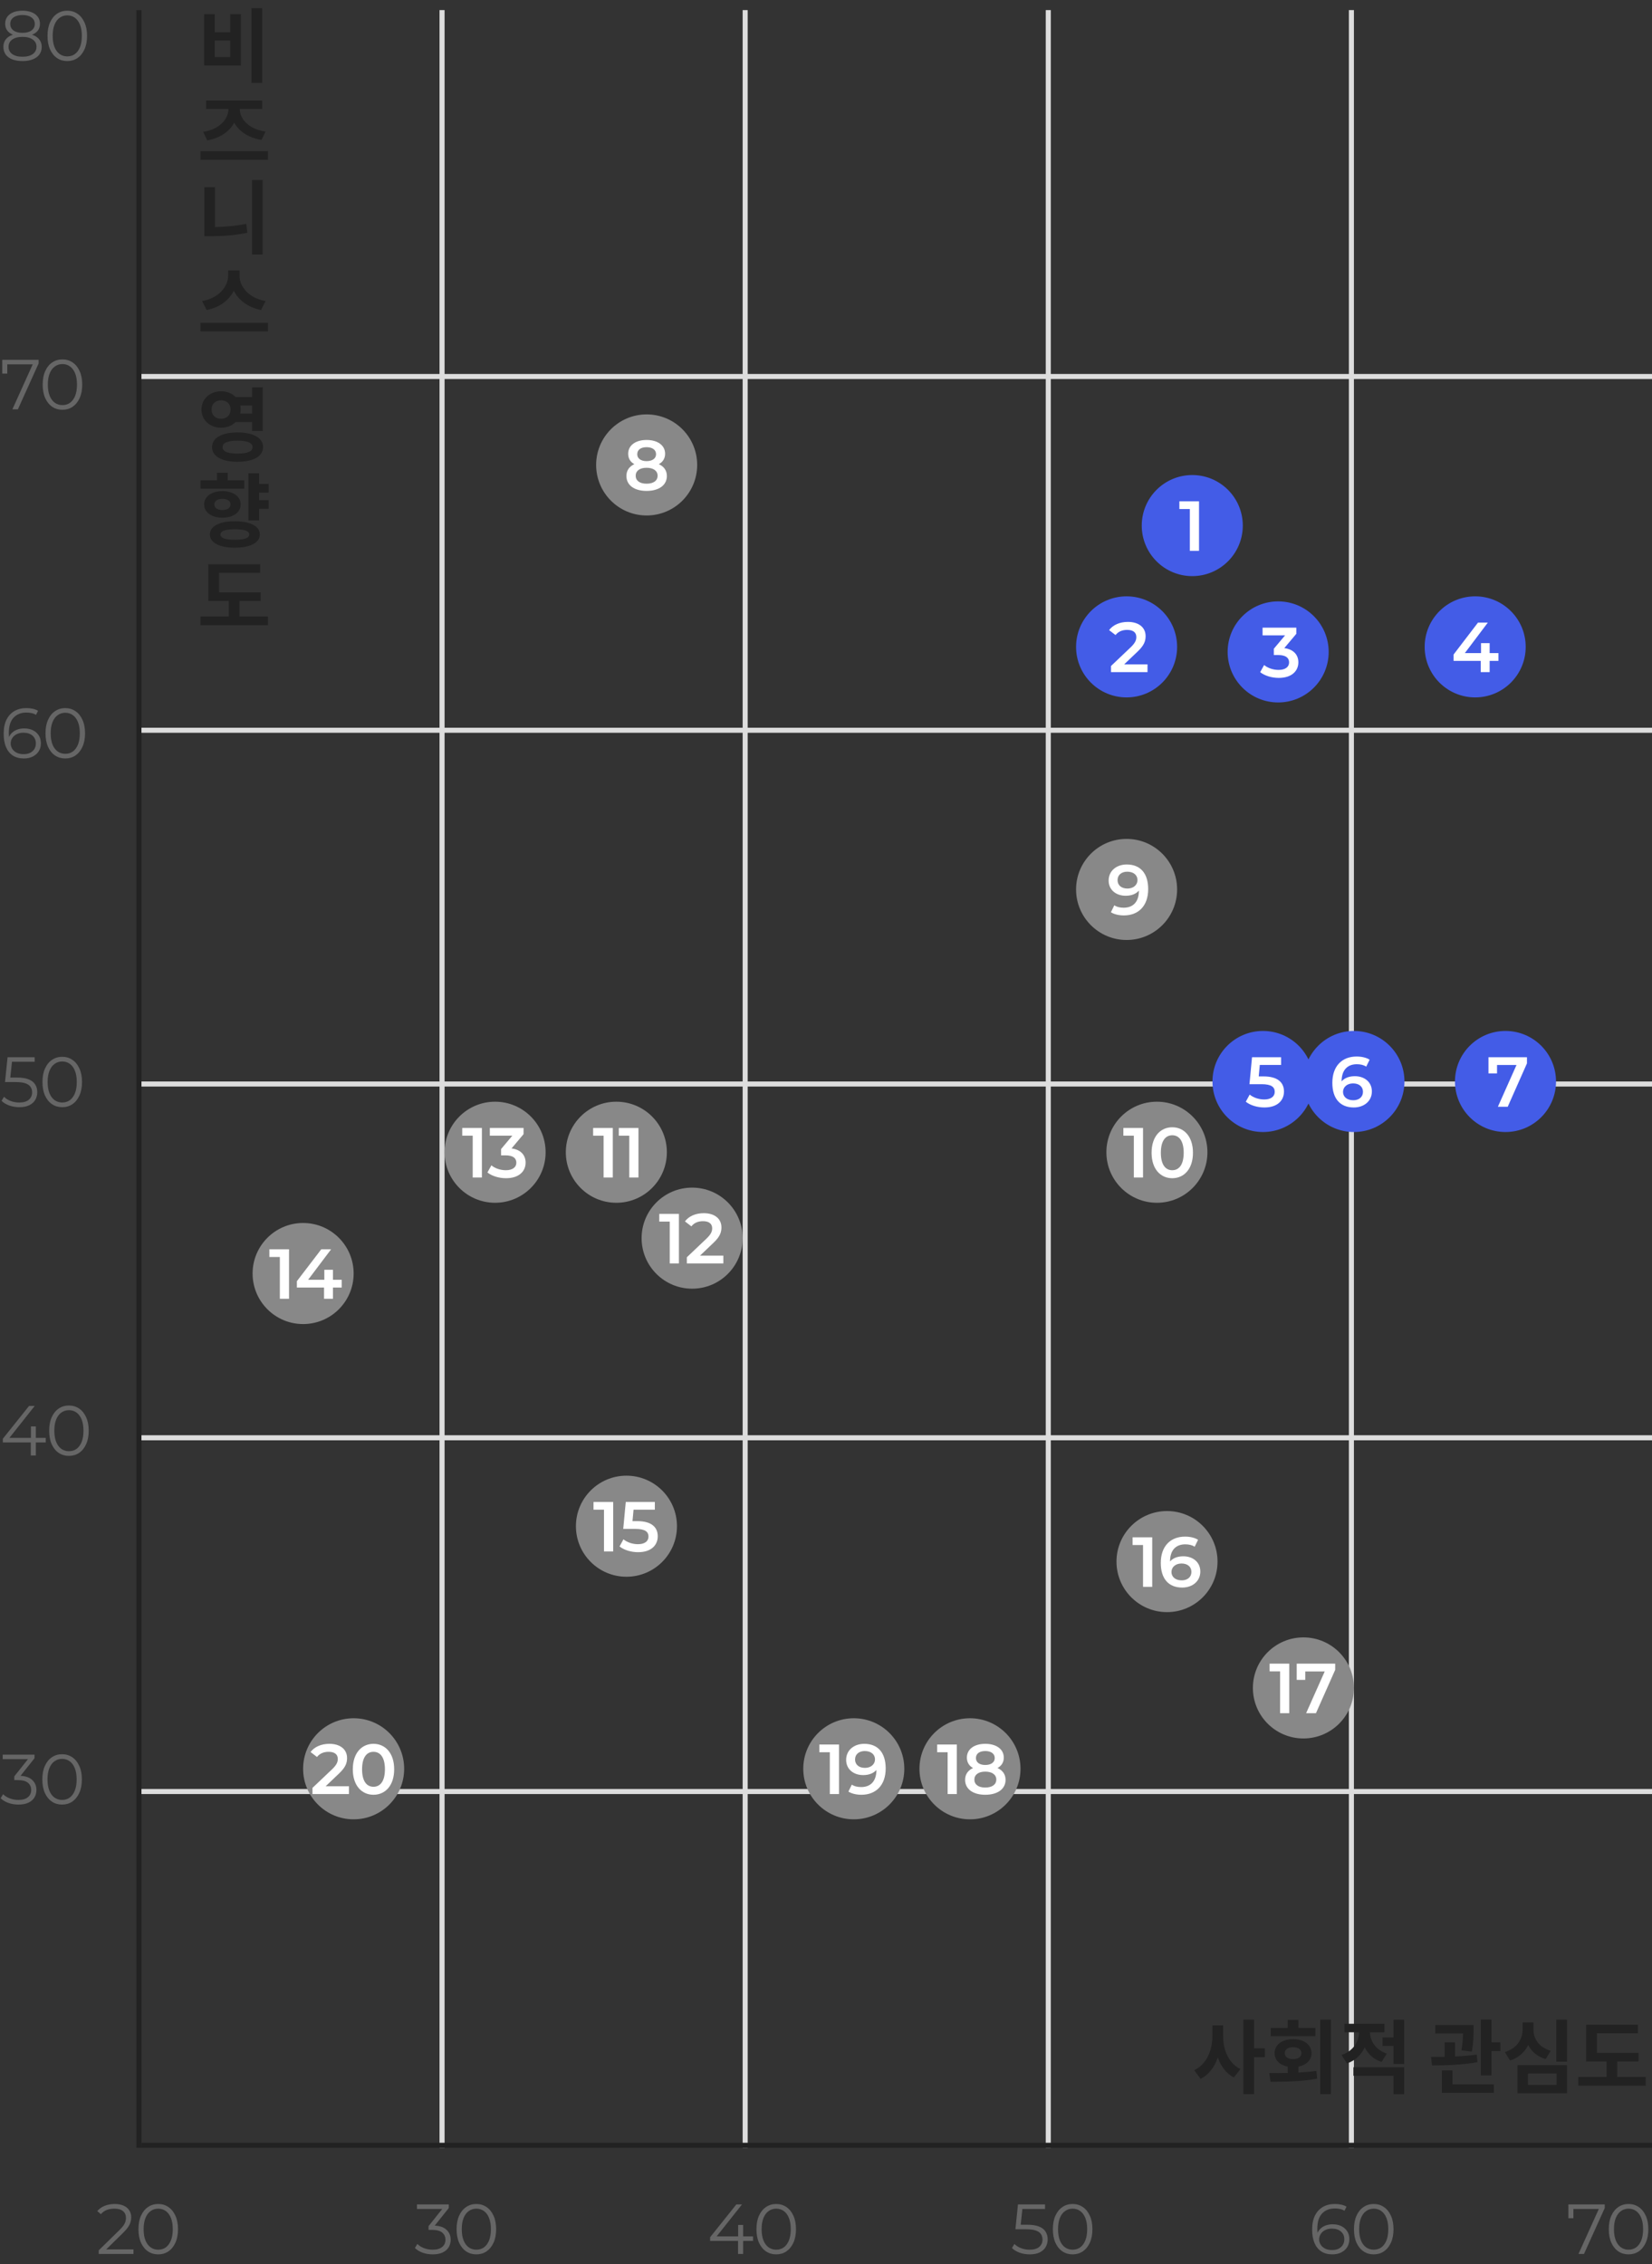 <svg width="327" height="448" viewBox="0 0 327 448" fill="none" xmlns="http://www.w3.org/2000/svg">
<rect x="0" y="0" width="327" height="448" fill="#333333" stroke="none"/>
<path d="M4.452 12.084C3.668 12.084 2.991 11.972 2.422 11.748C1.862 11.524 1.428 11.202 1.12 10.782C0.821 10.353 0.672 9.849 0.672 9.27C0.672 8.71 0.817 8.234 1.106 7.842C1.405 7.441 1.834 7.133 2.394 6.918C2.963 6.703 3.649 6.596 4.452 6.596C5.245 6.596 5.927 6.703 6.496 6.918C7.065 7.133 7.499 7.441 7.798 7.842C8.106 8.234 8.26 8.71 8.26 9.27C8.26 9.849 8.106 10.353 7.798 10.782C7.49 11.202 7.051 11.524 6.482 11.748C5.913 11.972 5.236 12.084 4.452 12.084ZM4.452 11.23C5.32 11.23 5.997 11.053 6.482 10.698C6.977 10.343 7.224 9.863 7.224 9.256C7.224 8.649 6.977 8.173 6.482 7.828C5.997 7.473 5.32 7.296 4.452 7.296C3.584 7.296 2.907 7.473 2.422 7.828C1.937 8.173 1.694 8.649 1.694 9.256C1.694 9.863 1.937 10.343 2.422 10.698C2.907 11.053 3.584 11.23 4.452 11.23ZM4.452 7.17C3.724 7.17 3.103 7.072 2.59 6.876C2.086 6.68 1.699 6.4 1.428 6.036C1.157 5.663 1.022 5.219 1.022 4.706C1.022 4.165 1.162 3.703 1.442 3.32C1.731 2.928 2.133 2.629 2.646 2.424C3.159 2.219 3.761 2.116 4.452 2.116C5.143 2.116 5.745 2.219 6.258 2.424C6.781 2.629 7.187 2.928 7.476 3.32C7.765 3.703 7.91 4.165 7.91 4.706C7.91 5.219 7.775 5.663 7.504 6.036C7.233 6.4 6.837 6.68 6.314 6.876C5.801 7.072 5.18 7.17 4.452 7.17ZM4.452 6.498C5.217 6.498 5.815 6.339 6.244 6.022C6.673 5.705 6.888 5.28 6.888 4.748C6.888 4.188 6.664 3.754 6.216 3.446C5.777 3.129 5.189 2.97 4.452 2.97C3.715 2.97 3.127 3.129 2.688 3.446C2.249 3.754 2.03 4.183 2.03 4.734C2.03 5.275 2.24 5.705 2.66 6.022C3.089 6.339 3.687 6.498 4.452 6.498ZM13.312 12.084C12.556 12.084 11.884 11.888 11.296 11.496C10.708 11.095 10.246 10.525 9.91 9.788C9.574 9.041 9.406 8.145 9.406 7.1C9.406 6.055 9.574 5.163 9.91 4.426C10.246 3.679 10.708 3.11 11.296 2.718C11.884 2.317 12.556 2.116 13.312 2.116C14.068 2.116 14.74 2.317 15.328 2.718C15.916 3.11 16.378 3.679 16.714 4.426C17.059 5.163 17.232 6.055 17.232 7.1C17.232 8.145 17.059 9.041 16.714 9.788C16.378 10.525 15.916 11.095 15.328 11.496C14.74 11.888 14.068 12.084 13.312 12.084ZM13.312 11.16C13.89 11.16 14.394 11.006 14.824 10.698C15.253 10.381 15.589 9.923 15.832 9.326C16.074 8.719 16.196 7.977 16.196 7.1C16.196 6.223 16.074 5.485 15.832 4.888C15.589 4.281 15.253 3.824 14.824 3.516C14.394 3.199 13.89 3.04 13.312 3.04C12.752 3.04 12.252 3.199 11.814 3.516C11.375 3.824 11.034 4.281 10.792 4.888C10.549 5.485 10.428 6.223 10.428 7.1C10.428 7.977 10.549 8.719 10.792 9.326C11.034 9.923 11.375 10.381 11.814 10.698C12.252 11.006 12.752 11.16 13.312 11.16Z" fill="#666666"/>
<path d="M2.45 81L6.678 71.648L6.986 72.096H0.924L1.442 71.606V73.93H0.448V71.2H7.644V71.914L3.542 81H2.45ZM12.355 81.084C11.599 81.084 10.927 80.888 10.339 80.496C9.751 80.095 9.289 79.525 8.953 78.788C8.617 78.041 8.449 77.145 8.449 76.1C8.449 75.055 8.617 74.163 8.953 73.426C9.289 72.679 9.751 72.11 10.339 71.718C10.927 71.317 11.599 71.116 12.355 71.116C13.111 71.116 13.783 71.317 14.371 71.718C14.959 72.11 15.421 72.679 15.757 73.426C16.102 74.163 16.275 75.055 16.275 76.1C16.275 77.145 16.102 78.041 15.757 78.788C15.421 79.525 14.959 80.095 14.371 80.496C13.783 80.888 13.111 81.084 12.355 81.084ZM12.355 80.16C12.933 80.16 13.437 80.006 13.867 79.698C14.296 79.381 14.632 78.923 14.875 78.326C15.117 77.719 15.239 76.977 15.239 76.1C15.239 75.223 15.117 74.485 14.875 73.888C14.632 73.281 14.296 72.824 13.867 72.516C13.437 72.199 12.933 72.04 12.355 72.04C11.795 72.04 11.295 72.199 10.857 72.516C10.418 72.824 10.077 73.281 9.835 73.888C9.592 74.485 9.471 75.223 9.471 76.1C9.471 76.977 9.592 77.719 9.835 78.326C10.077 78.923 10.418 79.381 10.857 79.698C11.295 80.006 11.795 80.16 12.355 80.16Z" fill="#666666"/>
<path d="M4.746 150.084C3.878 150.084 3.145 149.893 2.548 149.51C1.951 149.118 1.498 148.558 1.19 147.83C0.882 147.093 0.728 146.211 0.728 145.184C0.728 144.073 0.915 143.145 1.288 142.398C1.671 141.642 2.198 141.073 2.87 140.69C3.542 140.307 4.321 140.116 5.208 140.116C5.647 140.116 6.067 140.158 6.468 140.242C6.869 140.326 7.224 140.461 7.532 140.648L7.126 141.46C6.874 141.292 6.585 141.175 6.258 141.11C5.931 141.035 5.586 140.998 5.222 140.998C4.167 140.998 3.323 141.334 2.688 142.006C2.063 142.678 1.75 143.681 1.75 145.016C1.75 145.221 1.759 145.478 1.778 145.786C1.806 146.085 1.862 146.383 1.946 146.682L1.596 146.416C1.699 145.931 1.899 145.52 2.198 145.184C2.497 144.839 2.87 144.577 3.318 144.4C3.766 144.223 4.256 144.134 4.788 144.134C5.441 144.134 6.015 144.255 6.51 144.498C7.005 144.741 7.392 145.081 7.672 145.52C7.952 145.959 8.092 146.477 8.092 147.074C8.092 147.681 7.947 148.213 7.658 148.67C7.369 149.118 6.967 149.468 6.454 149.72C5.95 149.963 5.381 150.084 4.746 150.084ZM4.704 149.23C5.171 149.23 5.581 149.146 5.936 148.978C6.3 148.801 6.585 148.553 6.79 148.236C6.995 147.909 7.098 147.531 7.098 147.102C7.098 146.458 6.874 145.945 6.426 145.562C5.987 145.179 5.39 144.988 4.634 144.988C4.13 144.988 3.691 145.081 3.318 145.268C2.945 145.455 2.651 145.711 2.436 146.038C2.221 146.355 2.114 146.719 2.114 147.13C2.114 147.485 2.212 147.825 2.408 148.152C2.604 148.469 2.893 148.731 3.276 148.936C3.668 149.132 4.144 149.23 4.704 149.23ZM12.915 150.084C12.159 150.084 11.487 149.888 10.899 149.496C10.311 149.095 9.849 148.525 9.513 147.788C9.177 147.041 9.009 146.145 9.009 145.1C9.009 144.055 9.177 143.163 9.513 142.426C9.849 141.679 10.311 141.11 10.899 140.718C11.487 140.317 12.159 140.116 12.915 140.116C13.671 140.116 14.343 140.317 14.931 140.718C15.519 141.11 15.981 141.679 16.317 142.426C16.663 143.163 16.835 144.055 16.835 145.1C16.835 146.145 16.663 147.041 16.317 147.788C15.981 148.525 15.519 149.095 14.931 149.496C14.343 149.888 13.671 150.084 12.915 150.084ZM12.915 149.16C13.494 149.16 13.998 149.006 14.427 148.698C14.857 148.381 15.193 147.923 15.435 147.326C15.678 146.719 15.799 145.977 15.799 145.1C15.799 144.223 15.678 143.485 15.435 142.888C15.193 142.281 14.857 141.824 14.427 141.516C13.998 141.199 13.494 141.04 12.915 141.04C12.355 141.04 11.856 141.199 11.417 141.516C10.979 141.824 10.638 142.281 10.395 142.888C10.153 143.485 10.031 144.223 10.031 145.1C10.031 145.977 10.153 146.719 10.395 147.326C10.638 147.923 10.979 148.381 11.417 148.698C11.856 149.006 12.355 149.16 12.915 149.16Z" fill="#666666"/>
<path d="M3.822 219.084C3.122 219.084 2.455 218.972 1.82 218.748C1.185 218.515 0.681 218.207 0.308 217.824L0.798 217.026C1.106 217.353 1.526 217.623 2.058 217.838C2.599 218.053 3.183 218.16 3.808 218.16C4.639 218.16 5.269 217.978 5.698 217.614C6.137 217.241 6.356 216.755 6.356 216.158C6.356 215.738 6.253 215.379 6.048 215.08C5.852 214.772 5.516 214.534 5.04 214.366C4.564 214.198 3.911 214.114 3.08 214.114H0.994L1.498 209.2H6.86V210.096H1.904L2.422 209.606L1.988 213.722L1.47 213.218H3.304C4.293 213.218 5.087 213.339 5.684 213.582C6.281 213.825 6.711 214.165 6.972 214.604C7.243 215.033 7.378 215.537 7.378 216.116C7.378 216.667 7.247 217.171 6.986 217.628C6.725 218.076 6.333 218.431 5.81 218.692C5.287 218.953 4.625 219.084 3.822 219.084ZM12.314 219.084C11.558 219.084 10.886 218.888 10.298 218.496C9.71 218.095 9.248 217.525 8.912 216.788C8.576 216.041 8.408 215.145 8.408 214.1C8.408 213.055 8.576 212.163 8.912 211.426C9.248 210.679 9.71 210.11 10.298 209.718C10.886 209.317 11.558 209.116 12.314 209.116C13.07 209.116 13.742 209.317 14.33 209.718C14.918 210.11 15.38 210.679 15.716 211.426C16.061 212.163 16.234 213.055 16.234 214.1C16.234 215.145 16.061 216.041 15.716 216.788C15.38 217.525 14.918 218.095 14.33 218.496C13.742 218.888 13.07 219.084 12.314 219.084ZM12.314 218.16C12.892 218.16 13.396 218.006 13.826 217.698C14.255 217.381 14.591 216.923 14.834 216.326C15.076 215.719 15.198 214.977 15.198 214.1C15.198 213.223 15.076 212.485 14.834 211.888C14.591 211.281 14.255 210.824 13.826 210.516C13.396 210.199 12.892 210.04 12.314 210.04C11.754 210.04 11.254 210.199 10.816 210.516C10.377 210.824 10.036 211.281 9.794 211.888C9.551 212.485 9.43 213.223 9.43 214.1C9.43 214.977 9.551 215.719 9.794 216.326C10.036 216.923 10.377 217.381 10.816 217.698C11.254 218.006 11.754 218.16 12.314 218.16Z" fill="#666666"/>
<path d="M0.56 285.424V284.696L5.754 278.2H6.874L1.722 284.696L1.176 284.528H9.058V285.424H0.56ZM6.09 288V285.424L6.118 284.528V282.26H7.098V288H6.09ZM13.64 288.084C12.884 288.084 12.212 287.888 11.624 287.496C11.036 287.095 10.574 286.525 10.238 285.788C9.902 285.041 9.734 284.145 9.734 283.1C9.734 282.055 9.902 281.163 10.238 280.426C10.574 279.679 11.036 279.11 11.624 278.718C12.212 278.317 12.884 278.116 13.64 278.116C14.396 278.116 15.068 278.317 15.656 278.718C16.244 279.11 16.706 279.679 17.042 280.426C17.387 281.163 17.56 282.055 17.56 283.1C17.56 284.145 17.387 285.041 17.042 285.788C16.706 286.525 16.244 287.095 15.656 287.496C15.068 287.888 14.396 288.084 13.64 288.084ZM13.64 287.16C14.219 287.16 14.723 287.006 15.152 286.698C15.581 286.381 15.917 285.923 16.16 285.326C16.402 284.719 16.524 283.977 16.524 283.1C16.524 282.223 16.402 281.485 16.16 280.888C15.917 280.281 15.581 279.824 15.152 279.516C14.723 279.199 14.219 279.04 13.64 279.04C13.08 279.04 12.581 279.199 12.142 279.516C11.703 279.824 11.363 280.281 11.12 280.888C10.877 281.485 10.756 282.223 10.756 283.1C10.756 283.977 10.877 284.719 11.12 285.326C11.363 285.923 11.703 286.381 12.142 286.698C12.581 287.006 13.08 287.16 13.64 287.16Z" fill="#666666"/>
<path d="M3.654 357.084C2.945 357.084 2.273 356.972 1.638 356.748C1.013 356.515 0.509 356.207 0.126 355.824L0.616 355.026C0.933 355.353 1.358 355.623 1.89 355.838C2.431 356.053 3.019 356.16 3.654 356.16C4.466 356.16 5.087 355.983 5.516 355.628C5.955 355.273 6.174 354.797 6.174 354.2C6.174 353.603 5.959 353.127 5.53 352.772C5.11 352.417 4.443 352.24 3.528 352.24H2.828V351.498L5.852 347.704L5.992 348.096H0.532V347.2H6.832V347.914L3.808 351.708L3.318 351.386H3.696C4.872 351.386 5.749 351.647 6.328 352.17C6.916 352.693 7.21 353.365 7.21 354.186C7.21 354.737 7.079 355.231 6.818 355.67C6.557 356.109 6.16 356.454 5.628 356.706C5.105 356.958 4.447 357.084 3.654 357.084ZM12.286 357.084C11.53 357.084 10.858 356.888 10.27 356.496C9.682 356.095 9.22 355.525 8.884 354.788C8.548 354.041 8.38 353.145 8.38 352.1C8.38 351.055 8.548 350.163 8.884 349.426C9.22 348.679 9.682 348.11 10.27 347.718C10.858 347.317 11.53 347.116 12.286 347.116C13.042 347.116 13.714 347.317 14.302 347.718C14.89 348.11 15.352 348.679 15.688 349.426C16.034 350.163 16.206 351.055 16.206 352.1C16.206 353.145 16.034 354.041 15.688 354.788C15.352 355.525 14.89 356.095 14.302 356.496C13.714 356.888 13.042 357.084 12.286 357.084ZM12.286 356.16C12.865 356.16 13.369 356.006 13.798 355.698C14.228 355.381 14.564 354.923 14.806 354.326C15.049 353.719 15.17 352.977 15.17 352.1C15.17 351.223 15.049 350.485 14.806 349.888C14.564 349.281 14.228 348.824 13.798 348.516C13.369 348.199 12.865 348.04 12.286 348.04C11.726 348.04 11.227 348.199 10.788 348.516C10.35 348.824 10.009 349.281 9.766 349.888C9.524 350.485 9.402 351.223 9.402 352.1C9.402 352.977 9.524 353.719 9.766 354.326C10.009 354.923 10.35 355.381 10.788 355.698C11.227 356.006 11.726 356.16 12.286 356.16Z" fill="#666666"/>
<path d="M19.546 446V445.286L23.62 441.296C23.993 440.932 24.273 440.615 24.46 440.344C24.647 440.064 24.773 439.803 24.838 439.56C24.903 439.317 24.936 439.089 24.936 438.874C24.936 438.305 24.74 437.857 24.348 437.53C23.965 437.203 23.396 437.04 22.64 437.04C22.061 437.04 21.548 437.129 21.1 437.306C20.661 437.483 20.283 437.759 19.966 438.132L19.252 437.516C19.635 437.068 20.125 436.723 20.722 436.48C21.319 436.237 21.987 436.116 22.724 436.116C23.387 436.116 23.961 436.223 24.446 436.438C24.931 436.643 25.305 436.947 25.566 437.348C25.837 437.749 25.972 438.221 25.972 438.762C25.972 439.079 25.925 439.392 25.832 439.7C25.748 440.008 25.589 440.335 25.356 440.68C25.132 441.016 24.801 441.399 24.362 441.828L20.624 445.496L20.344 445.104H26.42V446H19.546ZM31.314 446.084C30.558 446.084 29.886 445.888 29.298 445.496C28.71 445.095 28.248 444.525 27.912 443.788C27.576 443.041 27.408 442.145 27.408 441.1C27.408 440.055 27.576 439.163 27.912 438.426C28.248 437.679 28.71 437.11 29.298 436.718C29.886 436.317 30.558 436.116 31.314 436.116C32.07 436.116 32.742 436.317 33.33 436.718C33.918 437.11 34.38 437.679 34.716 438.426C35.061 439.163 35.234 440.055 35.234 441.1C35.234 442.145 35.061 443.041 34.716 443.788C34.38 444.525 33.918 445.095 33.33 445.496C32.742 445.888 32.07 446.084 31.314 446.084ZM31.314 445.16C31.892 445.16 32.396 445.006 32.826 444.698C33.255 444.381 33.591 443.923 33.834 443.326C34.076 442.719 34.198 441.977 34.198 441.1C34.198 440.223 34.076 439.485 33.834 438.888C33.591 438.281 33.255 437.824 32.826 437.516C32.396 437.199 31.892 437.04 31.314 437.04C30.754 437.04 30.254 437.199 29.816 437.516C29.377 437.824 29.036 438.281 28.794 438.888C28.551 439.485 28.43 440.223 28.43 441.1C28.43 441.977 28.551 442.719 28.794 443.326C29.036 443.923 29.377 444.381 29.816 444.698C30.254 445.006 30.754 445.16 31.314 445.16Z" fill="#666666"/>
<path d="M140.56 443.424V442.696L145.754 436.2H146.874L141.722 442.696L141.176 442.528H149.058V443.424H140.56ZM146.09 446V443.424L146.118 442.528V440.26H147.098V446H146.09ZM153.64 446.084C152.884 446.084 152.212 445.888 151.624 445.496C151.036 445.095 150.574 444.525 150.238 443.788C149.902 443.041 149.734 442.145 149.734 441.1C149.734 440.055 149.902 439.163 150.238 438.426C150.574 437.679 151.036 437.11 151.624 436.718C152.212 436.317 152.884 436.116 153.64 436.116C154.396 436.116 155.068 436.317 155.656 436.718C156.244 437.11 156.706 437.679 157.042 438.426C157.387 439.163 157.56 440.055 157.56 441.1C157.56 442.145 157.387 443.041 157.042 443.788C156.706 444.525 156.244 445.095 155.656 445.496C155.068 445.888 154.396 446.084 153.64 446.084ZM153.64 445.16C154.219 445.16 154.723 445.006 155.152 444.698C155.581 444.381 155.917 443.923 156.16 443.326C156.403 442.719 156.524 441.977 156.524 441.1C156.524 440.223 156.403 439.485 156.16 438.888C155.917 438.281 155.581 437.824 155.152 437.516C154.723 437.199 154.219 437.04 153.64 437.04C153.08 437.04 152.581 437.199 152.142 437.516C151.703 437.824 151.363 438.281 151.12 438.888C150.877 439.485 150.756 440.223 150.756 441.1C150.756 441.977 150.877 442.719 151.12 443.326C151.363 443.923 151.703 444.381 152.142 444.698C152.581 445.006 153.08 445.16 153.64 445.16Z" fill="#666666"/>
<path d="M85.654 446.084C84.945 446.084 84.273 445.972 83.638 445.748C83.013 445.515 82.509 445.207 82.126 444.824L82.616 444.026C82.933 444.353 83.358 444.623 83.89 444.838C84.431 445.053 85.019 445.16 85.654 445.16C86.466 445.16 87.087 444.983 87.516 444.628C87.955 444.273 88.174 443.797 88.174 443.2C88.174 442.603 87.959 442.127 87.53 441.772C87.11 441.417 86.443 441.24 85.528 441.24H84.828V440.498L87.852 436.704L87.992 437.096H82.532V436.2H88.832V436.914L85.808 440.708L85.318 440.386H85.696C86.872 440.386 87.749 440.647 88.328 441.17C88.916 441.693 89.21 442.365 89.21 443.186C89.21 443.737 89.079 444.231 88.818 444.67C88.557 445.109 88.16 445.454 87.628 445.706C87.105 445.958 86.447 446.084 85.654 446.084ZM94.286 446.084C93.53 446.084 92.858 445.888 92.27 445.496C91.682 445.095 91.22 444.525 90.884 443.788C90.548 443.041 90.38 442.145 90.38 441.1C90.38 440.055 90.548 439.163 90.884 438.426C91.22 437.679 91.682 437.11 92.27 436.718C92.858 436.317 93.53 436.116 94.286 436.116C95.042 436.116 95.714 436.317 96.302 436.718C96.89 437.11 97.352 437.679 97.688 438.426C98.034 439.163 98.206 440.055 98.206 441.1C98.206 442.145 98.034 443.041 97.688 443.788C97.352 444.525 96.89 445.095 96.302 445.496C95.714 445.888 95.042 446.084 94.286 446.084ZM94.286 445.16C94.865 445.16 95.369 445.006 95.798 444.698C96.228 444.381 96.564 443.923 96.806 443.326C97.049 442.719 97.17 441.977 97.17 441.1C97.17 440.223 97.049 439.485 96.806 438.888C96.564 438.281 96.228 437.824 95.798 437.516C95.369 437.199 94.865 437.04 94.286 437.04C93.726 437.04 93.227 437.199 92.788 437.516C92.35 437.824 92.009 438.281 91.766 438.888C91.524 439.485 91.402 440.223 91.402 441.1C91.402 441.977 91.524 442.719 91.766 443.326C92.009 443.923 92.35 444.381 92.788 444.698C93.227 445.006 93.726 445.16 94.286 445.16Z" fill="#666666"/>
<path d="M203.822 446.084C203.122 446.084 202.455 445.972 201.82 445.748C201.185 445.515 200.681 445.207 200.308 444.824L200.798 444.026C201.106 444.353 201.526 444.623 202.058 444.838C202.599 445.053 203.183 445.16 203.808 445.16C204.639 445.16 205.269 444.978 205.698 444.614C206.137 444.241 206.356 443.755 206.356 443.158C206.356 442.738 206.253 442.379 206.048 442.08C205.852 441.772 205.516 441.534 205.04 441.366C204.564 441.198 203.911 441.114 203.08 441.114H200.994L201.498 436.2H206.86V437.096H201.904L202.422 436.606L201.988 440.722L201.47 440.218H203.304C204.293 440.218 205.087 440.339 205.684 440.582C206.281 440.825 206.711 441.165 206.972 441.604C207.243 442.033 207.378 442.537 207.378 443.116C207.378 443.667 207.247 444.171 206.986 444.628C206.725 445.076 206.333 445.431 205.81 445.692C205.287 445.953 204.625 446.084 203.822 446.084ZM212.314 446.084C211.558 446.084 210.886 445.888 210.298 445.496C209.71 445.095 209.248 444.525 208.912 443.788C208.576 443.041 208.408 442.145 208.408 441.1C208.408 440.055 208.576 439.163 208.912 438.426C209.248 437.679 209.71 437.11 210.298 436.718C210.886 436.317 211.558 436.116 212.314 436.116C213.07 436.116 213.742 436.317 214.33 436.718C214.918 437.11 215.38 437.679 215.716 438.426C216.061 439.163 216.234 440.055 216.234 441.1C216.234 442.145 216.061 443.041 215.716 443.788C215.38 444.525 214.918 445.095 214.33 445.496C213.742 445.888 213.07 446.084 212.314 446.084ZM212.314 445.16C212.892 445.16 213.396 445.006 213.826 444.698C214.255 444.381 214.591 443.923 214.834 443.326C215.076 442.719 215.198 441.977 215.198 441.1C215.198 440.223 215.076 439.485 214.834 438.888C214.591 438.281 214.255 437.824 213.826 437.516C213.396 437.199 212.892 437.04 212.314 437.04C211.754 437.04 211.254 437.199 210.816 437.516C210.377 437.824 210.036 438.281 209.794 438.888C209.551 439.485 209.43 440.223 209.43 441.1C209.43 441.977 209.551 442.719 209.794 443.326C210.036 443.923 210.377 444.381 210.816 444.698C211.254 445.006 211.754 445.16 212.314 445.16Z" fill="#666666"/>
<path d="M263.746 446.084C262.878 446.084 262.145 445.893 261.548 445.51C260.951 445.118 260.498 444.558 260.19 443.83C259.882 443.093 259.728 442.211 259.728 441.184C259.728 440.073 259.915 439.145 260.288 438.398C260.671 437.642 261.198 437.073 261.87 436.69C262.542 436.307 263.321 436.116 264.208 436.116C264.647 436.116 265.067 436.158 265.468 436.242C265.869 436.326 266.224 436.461 266.532 436.648L266.126 437.46C265.874 437.292 265.585 437.175 265.258 437.11C264.931 437.035 264.586 436.998 264.222 436.998C263.167 436.998 262.323 437.334 261.688 438.006C261.063 438.678 260.75 439.681 260.75 441.016C260.75 441.221 260.759 441.478 260.778 441.786C260.806 442.085 260.862 442.383 260.946 442.682L260.596 442.416C260.699 441.931 260.899 441.52 261.198 441.184C261.497 440.839 261.87 440.577 262.318 440.4C262.766 440.223 263.256 440.134 263.788 440.134C264.441 440.134 265.015 440.255 265.51 440.498C266.005 440.741 266.392 441.081 266.672 441.52C266.952 441.959 267.092 442.477 267.092 443.074C267.092 443.681 266.947 444.213 266.658 444.67C266.369 445.118 265.967 445.468 265.454 445.72C264.95 445.963 264.381 446.084 263.746 446.084ZM263.704 445.23C264.171 445.23 264.581 445.146 264.936 444.978C265.3 444.801 265.585 444.553 265.79 444.236C265.995 443.909 266.098 443.531 266.098 443.102C266.098 442.458 265.874 441.945 265.426 441.562C264.987 441.179 264.39 440.988 263.634 440.988C263.13 440.988 262.691 441.081 262.318 441.268C261.945 441.455 261.651 441.711 261.436 442.038C261.221 442.355 261.114 442.719 261.114 443.13C261.114 443.485 261.212 443.825 261.408 444.152C261.604 444.469 261.893 444.731 262.276 444.936C262.668 445.132 263.144 445.23 263.704 445.23ZM271.915 446.084C271.159 446.084 270.487 445.888 269.899 445.496C269.311 445.095 268.849 444.525 268.513 443.788C268.177 443.041 268.009 442.145 268.009 441.1C268.009 440.055 268.177 439.163 268.513 438.426C268.849 437.679 269.311 437.11 269.899 436.718C270.487 436.317 271.159 436.116 271.915 436.116C272.671 436.116 273.343 436.317 273.931 436.718C274.519 437.11 274.981 437.679 275.317 438.426C275.663 439.163 275.835 440.055 275.835 441.1C275.835 442.145 275.663 443.041 275.317 443.788C274.981 444.525 274.519 445.095 273.931 445.496C273.343 445.888 272.671 446.084 271.915 446.084ZM271.915 445.16C272.494 445.16 272.998 445.006 273.427 444.698C273.857 444.381 274.193 443.923 274.435 443.326C274.678 442.719 274.799 441.977 274.799 441.1C274.799 440.223 274.678 439.485 274.435 438.888C274.193 438.281 273.857 437.824 273.427 437.516C272.998 437.199 272.494 437.04 271.915 437.04C271.355 437.04 270.856 437.199 270.417 437.516C269.979 437.824 269.638 438.281 269.395 438.888C269.153 439.485 269.031 440.223 269.031 441.1C269.031 441.977 269.153 442.719 269.395 443.326C269.638 443.923 269.979 444.381 270.417 444.698C270.856 445.006 271.355 445.16 271.915 445.16Z" fill="#666666"/>
<path d="M312.45 446L316.678 436.648L316.986 437.096H310.924L311.442 436.606V438.93H310.448V436.2H317.644V436.914L313.542 446H312.45ZM322.355 446.084C321.599 446.084 320.927 445.888 320.339 445.496C319.751 445.095 319.289 444.525 318.953 443.788C318.617 443.041 318.449 442.145 318.449 441.1C318.449 440.055 318.617 439.163 318.953 438.426C319.289 437.679 319.751 437.11 320.339 436.718C320.927 436.317 321.599 436.116 322.355 436.116C323.111 436.116 323.783 436.317 324.371 436.718C324.959 437.11 325.421 437.679 325.757 438.426C326.102 439.163 326.275 440.055 326.275 441.1C326.275 442.145 326.102 443.041 325.757 443.788C325.421 444.525 324.959 445.095 324.371 445.496C323.783 445.888 323.111 446.084 322.355 446.084ZM322.355 445.16C322.933 445.16 323.437 445.006 323.867 444.698C324.296 444.381 324.632 443.923 324.875 443.326C325.117 442.719 325.239 441.977 325.239 441.1C325.239 440.223 325.117 439.485 324.875 438.888C324.632 438.281 324.296 437.824 323.867 437.516C323.437 437.199 322.933 437.04 322.355 437.04C321.795 437.04 321.295 437.199 320.857 437.516C320.418 437.824 320.077 438.281 319.835 438.888C319.592 439.485 319.471 440.223 319.471 441.1C319.471 441.977 319.592 442.719 319.835 443.326C320.077 443.923 320.418 444.381 320.857 444.698C321.295 445.006 321.795 445.16 322.355 445.16Z" fill="#666666"/>
<line x1="27.5" y1="2" x2="27.5" y2="425" stroke="#222222"/>
<line x1="87.5" y1="2" x2="87.5" y2="425" stroke="#DDDDDD"/>
<line x1="147.5" y1="2" x2="147.5" y2="425" stroke="#DDDDDD"/>
<line x1="207.5" y1="2" x2="207.5" y2="425" stroke="#DDDDDD"/>
<line x1="267.5" y1="2" x2="267.5" y2="425" stroke="#DDDDDD"/>
<line x1="327" y1="74.5" x2="28" y2="74.5" stroke="#DDDDDD"/>
<line x1="327" y1="144.5" x2="28" y2="144.5" stroke="#DDDDDD"/>
<line x1="327" y1="214.5" x2="28" y2="214.5" stroke="#DDDDDD"/>
<line x1="327" y1="284.5" x2="28" y2="284.5" stroke="#DDDDDD"/>
<line x1="327" y1="354.5" x2="28" y2="354.5" stroke="#DDDDDD"/>
<line x1="327" y1="424.5" x2="28" y2="424.5" stroke="#222222"/>
<circle cx="292" cy="128" r="9.5" fill="#435CE7" stroke="#435CE7"/>
<path d="M296.601 129.234H294.865V127.26H293.157V129.234H289.951L294.501 123.2H292.555L287.725 129.514V130.774H293.101V133H294.865V130.774H296.601V129.234Z" fill="white"/>
<circle cx="298" cy="214" r="9.5" fill="#435CE7" stroke="#435CE7"/>
<path d="M294.633 209.2V212.406H296.327V210.74H300.177L296.495 219H298.441L302.249 210.418V209.2H294.633Z" fill="white"/>
<circle cx="268" cy="214" r="9.5" fill="#435CE7" stroke="#435CE7"/>
<path d="M268.179 212.952C267.087 212.952 266.149 213.288 265.561 213.974V213.96C265.561 211.734 266.723 210.586 268.571 210.586C269.257 210.586 269.901 210.712 270.433 211.062L271.105 209.69C270.447 209.27 269.509 209.06 268.529 209.06C265.687 209.06 263.727 210.908 263.727 214.268C263.727 217.418 265.295 219.14 267.969 219.14C269.971 219.14 271.553 217.908 271.553 215.962C271.553 214.128 270.111 212.952 268.179 212.952ZM267.871 217.712C266.569 217.712 265.841 216.984 265.841 216.06C265.841 215.094 266.653 214.38 267.829 214.38C269.019 214.38 269.789 215.024 269.789 216.046C269.789 217.068 269.005 217.712 267.871 217.712Z" fill="white"/>
<circle cx="250" cy="214" r="9.5" fill="#435CE7" stroke="#435CE7"/>
<path d="M250.094 212.994H249.156L249.366 210.726H253.58V209.2H247.826L247.322 214.534H249.688C251.718 214.534 252.32 215.122 252.32 216.06C252.32 216.984 251.55 217.558 250.248 217.558C249.142 217.558 248.078 217.18 247.364 216.592L246.594 218.006C247.49 218.72 248.89 219.14 250.276 219.14C252.908 219.14 254.154 217.712 254.154 215.99C254.154 214.254 252.992 212.994 250.094 212.994Z" fill="white"/>
<circle cx="223" cy="176" r="10" fill="#888888"/>
<path d="M223.031 171.06C221.029 171.06 219.447 172.292 219.447 174.238C219.447 176.072 220.889 177.248 222.821 177.248C223.913 177.248 224.851 176.912 225.439 176.226V176.24C225.439 178.466 224.277 179.614 222.429 179.614C221.743 179.614 221.099 179.488 220.567 179.138L219.895 180.51C220.553 180.93 221.491 181.14 222.471 181.14C225.313 181.14 227.273 179.292 227.273 175.932C227.273 172.782 225.705 171.06 223.031 171.06ZM223.171 175.82C221.981 175.82 221.211 175.176 221.211 174.154C221.211 173.132 221.995 172.488 223.129 172.488C224.431 172.488 225.159 173.216 225.159 174.14C225.159 175.106 224.347 175.82 223.171 175.82Z" fill="white"/>
<circle cx="128" cy="92" r="10" fill="#888888"/>
<path d="M130.406 91.848C131.204 91.414 131.652 90.714 131.652 89.79C131.652 88.11 130.168 87.06 127.984 87.06C125.814 87.06 124.344 88.11 124.344 89.79C124.344 90.714 124.778 91.414 125.562 91.848C124.554 92.31 123.994 93.108 123.994 94.186C123.994 96.006 125.548 97.14 127.984 97.14C130.42 97.14 132.002 96.006 132.002 94.186C132.002 93.108 131.428 92.31 130.406 91.848ZM127.984 88.488C129.104 88.488 129.86 88.992 129.86 89.874C129.86 90.714 129.146 91.246 127.984 91.246C126.836 91.246 126.136 90.714 126.136 89.874C126.136 88.992 126.864 88.488 127.984 88.488ZM127.984 95.712C126.64 95.712 125.828 95.124 125.828 94.13C125.828 93.164 126.64 92.562 127.984 92.562C129.328 92.562 130.168 93.164 130.168 94.13C130.168 95.124 129.328 95.712 127.984 95.712Z" fill="white"/>
<circle cx="122" cy="228" r="10" fill="#888888"/>
<path d="M117.405 223.2V224.726H119.477V233H121.297V223.2H117.405ZM122.487 223.2V224.726H124.559V233H126.379V223.2H122.487Z" fill="white"/>
<circle cx="137" cy="245" r="10" fill="#888888"/>
<path d="M130.497 240.2V241.726H132.569V250H134.389V240.2H130.497ZM138.561 248.46L141.179 245.968C142.537 244.694 142.803 243.826 142.803 242.874C142.803 241.138 141.431 240.06 139.303 240.06C137.693 240.06 136.335 240.662 135.579 241.684L136.853 242.664C137.399 241.964 138.197 241.642 139.149 241.642C140.353 241.642 140.969 242.16 140.969 243.056C140.969 243.602 140.801 244.176 139.849 245.086L135.957 248.782V250H143.181V248.46H138.561Z" fill="white"/>
<circle cx="98" cy="228" r="10" fill="#888888"/>
<path d="M91.497 223.2V224.726H93.569V233H95.389V223.2H91.497ZM101.255 227.246L103.635 224.418V223.2H96.957V224.726H101.409L99.183 227.372V228.618H100.079C101.563 228.618 102.207 229.192 102.207 230.074C102.207 230.984 101.437 231.558 100.135 231.558C99.029 231.558 97.965 231.18 97.265 230.592L96.481 232.006C97.391 232.72 98.777 233.14 100.163 233.14C102.795 233.14 104.041 231.712 104.041 230.06C104.041 228.59 103.103 227.484 101.255 227.246Z" fill="white"/>
<circle cx="70" cy="350" r="10" fill="#888888"/>
<path d="M64.455 353.46L67.073 350.968C68.431 349.694 68.697 348.826 68.697 347.874C68.697 346.138 67.325 345.06 65.197 345.06C63.587 345.06 62.229 345.662 61.473 346.684L62.747 347.664C63.293 346.964 64.091 346.642 65.043 346.642C66.247 346.642 66.863 347.16 66.863 348.056C66.863 348.602 66.695 349.176 65.743 350.086L61.851 353.782V355H69.075V353.46H64.455ZM73.923 355.14C76.261 355.14 78.025 353.32 78.025 350.1C78.025 346.88 76.261 345.06 73.923 345.06C71.599 345.06 69.835 346.88 69.835 350.1C69.835 353.32 71.599 355.14 73.923 355.14ZM73.923 353.558C72.593 353.558 71.669 352.466 71.669 350.1C71.669 347.734 72.593 346.642 73.923 346.642C75.267 346.642 76.191 347.734 76.191 350.1C76.191 352.466 75.267 353.558 73.923 353.558Z" fill="white"/>
<circle cx="124" cy="302" r="10" fill="#888888"/>
<path d="M117.483 297.2V298.726H119.555V307H121.375V297.2H117.483ZM126.135 300.994H125.197L125.407 298.726H129.621V297.2H123.867L123.363 302.534H125.729C127.759 302.534 128.361 303.122 128.361 304.06C128.361 304.984 127.591 305.558 126.289 305.558C125.183 305.558 124.119 305.18 123.405 304.592L122.635 306.006C123.531 306.72 124.931 307.14 126.317 307.14C128.949 307.14 130.195 305.712 130.195 303.99C130.195 302.254 129.033 300.994 126.135 300.994Z" fill="white"/>
<circle cx="192" cy="350" r="10" fill="#888888"/>
<path d="M185.505 345.2V346.726H187.577V355H189.397V345.2H185.505ZM197.447 349.848C198.245 349.414 198.693 348.714 198.693 347.79C198.693 346.11 197.209 345.06 195.025 345.06C192.855 345.06 191.385 346.11 191.385 347.79C191.385 348.714 191.819 349.414 192.603 349.848C191.595 350.31 191.035 351.108 191.035 352.186C191.035 354.006 192.589 355.14 195.025 355.14C197.461 355.14 199.043 354.006 199.043 352.186C199.043 351.108 198.469 350.31 197.447 349.848ZM195.025 346.488C196.145 346.488 196.901 346.992 196.901 347.874C196.901 348.714 196.187 349.246 195.025 349.246C193.877 349.246 193.177 348.714 193.177 347.874C193.177 346.992 193.905 346.488 195.025 346.488ZM195.025 353.712C193.681 353.712 192.869 353.124 192.869 352.13C192.869 351.164 193.681 350.562 195.025 350.562C196.369 350.562 197.209 351.164 197.209 352.13C197.209 353.124 196.369 353.712 195.025 353.712Z" fill="white"/>
<circle cx="169" cy="350" r="10" fill="#888888"/>
<path d="M162.182 345.2V346.726H164.254V355H166.074V345.2H162.182ZM171.072 345.06C169.07 345.06 167.488 346.292 167.488 348.238C167.488 350.072 168.93 351.248 170.862 351.248C171.954 351.248 172.892 350.912 173.48 350.226V350.24C173.48 352.466 172.318 353.614 170.47 353.614C169.784 353.614 169.14 353.488 168.608 353.138L167.936 354.51C168.594 354.93 169.532 355.14 170.512 355.14C173.354 355.14 175.314 353.292 175.314 349.932C175.314 346.782 173.746 345.06 171.072 345.06ZM171.212 349.82C170.022 349.82 169.252 349.176 169.252 348.154C169.252 347.132 170.036 346.488 171.17 346.488C172.472 346.488 173.2 347.216 173.2 348.14C173.2 349.106 172.388 349.82 171.212 349.82Z" fill="white"/>
<circle cx="231" cy="309" r="10" fill="#888888"/>
<path d="M224.182 304.2V305.726H226.254V314H228.074V304.2H224.182ZM234.22 307.952C233.128 307.952 232.19 308.288 231.602 308.974V308.96C231.602 306.734 232.764 305.586 234.612 305.586C235.298 305.586 235.942 305.712 236.474 306.062L237.146 304.69C236.488 304.27 235.55 304.06 234.57 304.06C231.728 304.06 229.768 305.908 229.768 309.268C229.768 312.418 231.336 314.14 234.01 314.14C236.012 314.14 237.594 312.908 237.594 310.962C237.594 309.128 236.152 307.952 234.22 307.952ZM233.912 312.712C232.61 312.712 231.882 311.984 231.882 311.06C231.882 310.094 232.694 309.38 233.87 309.38C235.06 309.38 235.83 310.024 235.83 311.046C235.83 312.068 235.046 312.712 233.912 312.712Z" fill="white"/>
<circle cx="258" cy="334" r="10" fill="#888888"/>
<path d="M251.312 329.2V330.726H253.384V339H255.204V329.2H251.312ZM256.674 329.2V332.406H258.368V330.74H262.218L258.536 339H260.482L264.29 330.418V329.2H256.674Z" fill="white"/>
<circle cx="229" cy="228" r="10" fill="#888888"/>
<path d="M222.361 223.2V224.726H224.433V233H226.253V223.2H222.361ZM232.035 233.14C234.373 233.14 236.137 231.32 236.137 228.1C236.137 224.88 234.373 223.06 232.035 223.06C229.711 223.06 227.947 224.88 227.947 228.1C227.947 231.32 229.711 233.14 232.035 233.14ZM232.035 231.558C230.705 231.558 229.781 230.466 229.781 228.1C229.781 225.734 230.705 224.642 232.035 224.642C233.379 224.642 234.303 225.734 234.303 228.1C234.303 230.466 233.379 231.558 232.035 231.558Z" fill="white"/>
<circle cx="60" cy="252" r="10" fill="#888888"/>
<path d="M53.32 247.2V248.726H55.392V257H57.212V247.2H53.32ZM67.642 253.234H65.906V251.26H64.198V253.234H60.992L65.542 247.2H63.596L58.766 253.514V254.774H64.142V257H65.906V254.774H67.642V253.234Z" fill="white"/>
<circle cx="253" cy="129" r="9.5" fill="#435CE7" stroke="#435CE7"/>
<path d="M254.214 128.246L256.594 125.418V124.2H249.916V125.726H254.368L252.142 128.372V129.618H253.038C254.522 129.618 255.166 130.192 255.166 131.074C255.166 131.984 254.396 132.558 253.094 132.558C251.988 132.558 250.924 132.18 250.224 131.592L249.44 133.006C250.35 133.72 251.736 134.14 253.122 134.14C255.754 134.14 257 132.712 257 131.06C257 129.59 256.062 128.484 254.214 128.246Z" fill="white"/>
<circle cx="236" cy="104" r="9.5" fill="#435CE7" stroke="#435CE7"/>
<path d="M233.446 99.2V100.726H235.518V109H237.338V99.2H233.446Z" fill="white"/>
<circle cx="223" cy="128" r="9.5" fill="#435CE7" stroke="#435CE7"/>
<path d="M222.52 131.46L225.138 128.968C226.496 127.694 226.762 126.826 226.762 125.874C226.762 124.138 225.39 123.06 223.262 123.06C221.652 123.06 220.294 123.662 219.538 124.684L220.812 125.664C221.358 124.964 222.156 124.642 223.108 124.642C224.312 124.642 224.928 125.16 224.928 126.056C224.928 126.602 224.76 127.176 223.808 128.086L219.916 131.782V133H227.14V131.46H222.52Z" fill="white"/>
<path d="M49.784 1.624V16.408L51.896 16.408V1.624L49.784 1.624ZM40.408 2.808V12.968L47.672 12.968V2.808L45.576 2.808V6.376H42.504V2.808H40.408ZM42.504 8.024L45.576 8.024V11.288L42.504 11.288V8.024ZM41.032 27.776C43.592 27.312 45.432 26.016 46.36 24.272C47.288 25.984 49.16 27.248 51.752 27.696L52.552 26.032C49.224 25.536 47.48 23.584 47.464 21.552L51.896 21.552V19.888L40.792 19.888V21.552H45.224C45.208 23.584 43.464 25.584 40.216 26.096L41.032 27.776ZM39.688 29.904V31.616L53.032 31.616V29.904L39.688 29.904ZM42.552 37.032H40.456V46.744H41.768C44.008 46.744 46.456 46.584 48.968 46.056L48.744 44.296C46.584 44.728 44.488 44.888 42.552 44.936V37.032ZM49.88 35.624V50.36H51.992V35.624H49.88ZM52.568 59.568C49.24 59.008 47.416 56.72 47.416 54.56V53.504H45.16V54.56C45.16 56.672 43.32 59.008 40.008 59.568L40.904 61.344C43.464 60.848 45.336 59.408 46.28 57.536C47.224 59.408 49.112 60.832 51.672 61.344L52.568 59.568ZM39.688 63.872V65.584H53.032V63.872H39.688ZM41.88 81.04C41.88 79.888 42.664 79.216 43.752 79.216C44.84 79.216 45.64 79.888 45.64 81.04C45.64 82.176 44.84 82.864 43.752 82.864C42.664 82.864 41.88 82.176 41.88 81.04ZM49.896 80.24V81.84H47.544C47.608 81.568 47.64 81.312 47.64 81.04C47.64 80.752 47.608 80.496 47.56 80.24H49.896ZM49.896 83.52V85.28H52.008V76.64H49.896V78.56H46.648C45.944 77.856 44.936 77.424 43.752 77.424C41.576 77.424 39.88 78.944 39.88 81.04C39.88 83.12 41.576 84.64 43.752 84.64C44.904 84.64 45.912 84.224 46.616 83.52H49.896ZM47.016 89.76C45.08 89.76 44.056 89.344 44.056 88.48C44.056 87.616 45.08 87.2 47.016 87.2C48.952 87.2 49.992 87.616 49.992 88.48C49.992 89.344 48.952 89.76 47.016 89.76ZM47.016 85.568C43.912 85.568 41.976 86.64 41.976 88.48C41.976 90.304 43.912 91.376 47.016 91.376C50.136 91.376 52.072 90.304 52.072 88.48C52.072 86.64 50.136 85.568 47.016 85.568ZM48.36 95.048H45.08V93.544H42.952V95.048H39.688V96.696H48.36V95.048ZM42.424 99.816C42.424 99.096 43.08 98.712 44.024 98.712C44.968 98.712 45.624 99.096 45.624 99.816C45.624 100.536 44.968 100.92 44.024 100.92C43.08 100.92 42.424 100.536 42.424 99.816ZM47.64 99.816C47.64 98.248 46.152 97.176 44.024 97.176C41.896 97.176 40.408 98.248 40.408 99.816C40.408 101.384 41.896 102.44 44.024 102.44C46.152 102.44 47.64 101.384 47.64 99.816ZM46.488 106.808C44.632 106.808 43.64 106.472 43.64 105.768C43.64 105.048 44.632 104.728 46.488 104.728C48.344 104.728 49.336 105.048 49.336 105.768C49.336 106.472 48.344 106.808 46.488 106.808ZM46.488 103.144C43.448 103.144 41.544 104.12 41.544 105.768C41.544 107.4 43.448 108.376 46.488 108.376C49.528 108.376 51.432 107.4 51.432 105.768C51.432 104.12 49.528 103.144 46.488 103.144ZM53.176 97.48V95.752H51.288V93.656H49.176V102.984H51.288V100.68H53.176V98.968H51.288V97.48H53.176ZM47.4 121.984V118.912H51.608V117.216H43.368V113.344H51.496V111.648H41.24L41.24 118.912H45.288V121.984H39.688V123.712H53.032V121.984H47.4Z" fill="#222222"/>
<path d="M242.112 400.776H239.984V402.92C239.984 405.656 238.864 408.472 236.384 409.64L237.648 411.352C239.312 410.536 240.416 408.984 241.056 407.112C241.664 408.872 242.704 410.296 244.24 411.08L245.52 409.416C243.152 408.248 242.112 405.576 242.112 402.92V400.776ZM250.368 405.304H248.224V399.64H246.112V414.376H248.224V407.064H250.368V405.304ZM260.373 401.272H257.013V399.688H254.901V401.272H251.525V402.92H260.373V401.272ZM254.309 406.264C254.309 405.512 254.981 405.096 255.957 405.096C256.949 405.096 257.605 405.512 257.605 406.264C257.605 407.032 256.949 407.448 255.957 407.448C254.981 407.448 254.309 407.032 254.309 406.264ZM257.013 408.936C258.581 408.632 259.605 407.64 259.605 406.264C259.605 404.616 258.101 403.496 255.957 403.496C253.797 403.496 252.293 404.616 252.293 406.264C252.293 407.64 253.317 408.632 254.901 408.936V410.184C253.589 410.216 252.341 410.216 251.237 410.216L251.493 411.928C254.101 411.928 257.509 411.912 260.725 411.32L260.565 409.784C259.413 409.944 258.213 410.024 257.013 410.104V408.936ZM261.333 399.64V414.376H263.445V399.64H261.333ZM274.506 406.36C272.234 405.592 271.21 403.816 271.178 402.136H274.042V400.456H266.122V402.136H269.018C268.986 403.96 267.914 405.832 265.546 406.632L266.618 408.296C268.33 407.736 269.482 406.552 270.138 405.112C270.762 406.424 271.866 407.48 273.482 408.008L274.506 406.36ZM267.898 410.744H275.834V414.392H277.946V409.064H267.898V410.744ZM275.834 399.656V403.16H273.658V404.856H275.834V408.408H277.946V399.656H275.834ZM291.341 405.96C291.677 404.104 291.677 402.648 291.677 401.624V400.712H284.109V402.392H289.597C289.581 403.272 289.517 404.344 289.277 405.72L291.341 405.96ZM292.317 406.552C290.941 406.744 289.469 406.856 288.013 406.92V404.136H285.949V407C284.989 407.016 284.077 407.016 283.261 407.016L283.453 408.696C285.981 408.68 289.405 408.616 292.445 408.056L292.317 406.552ZM287.517 409.688H285.405V414.12H295.693V412.44H287.517V409.688ZM295.229 404.12V399.624H293.117V410.664H295.229V405.864H296.989V404.12H295.229ZM306.962 405.8C304.578 405.112 303.538 403.384 303.538 401.608V400.184H301.394V401.608C301.394 403.416 300.338 405.288 297.874 406.056L298.898 407.72C300.626 407.176 301.826 406.056 302.498 404.648C303.154 405.944 304.29 406.952 305.954 407.448L306.962 405.8ZM302.45 410.296H308.114V412.552H302.45V410.296ZM300.37 414.2H310.178V408.648H300.37V414.2ZM308.05 399.64V407.96H310.178V399.64H308.05ZM320.119 410.984V407.912H324.327V406.216H316.087V402.344H324.215V400.648H313.959V407.912H318.007V410.984H312.407V412.712H325.751V410.984H320.119Z" fill="#222222"/>
</svg>
